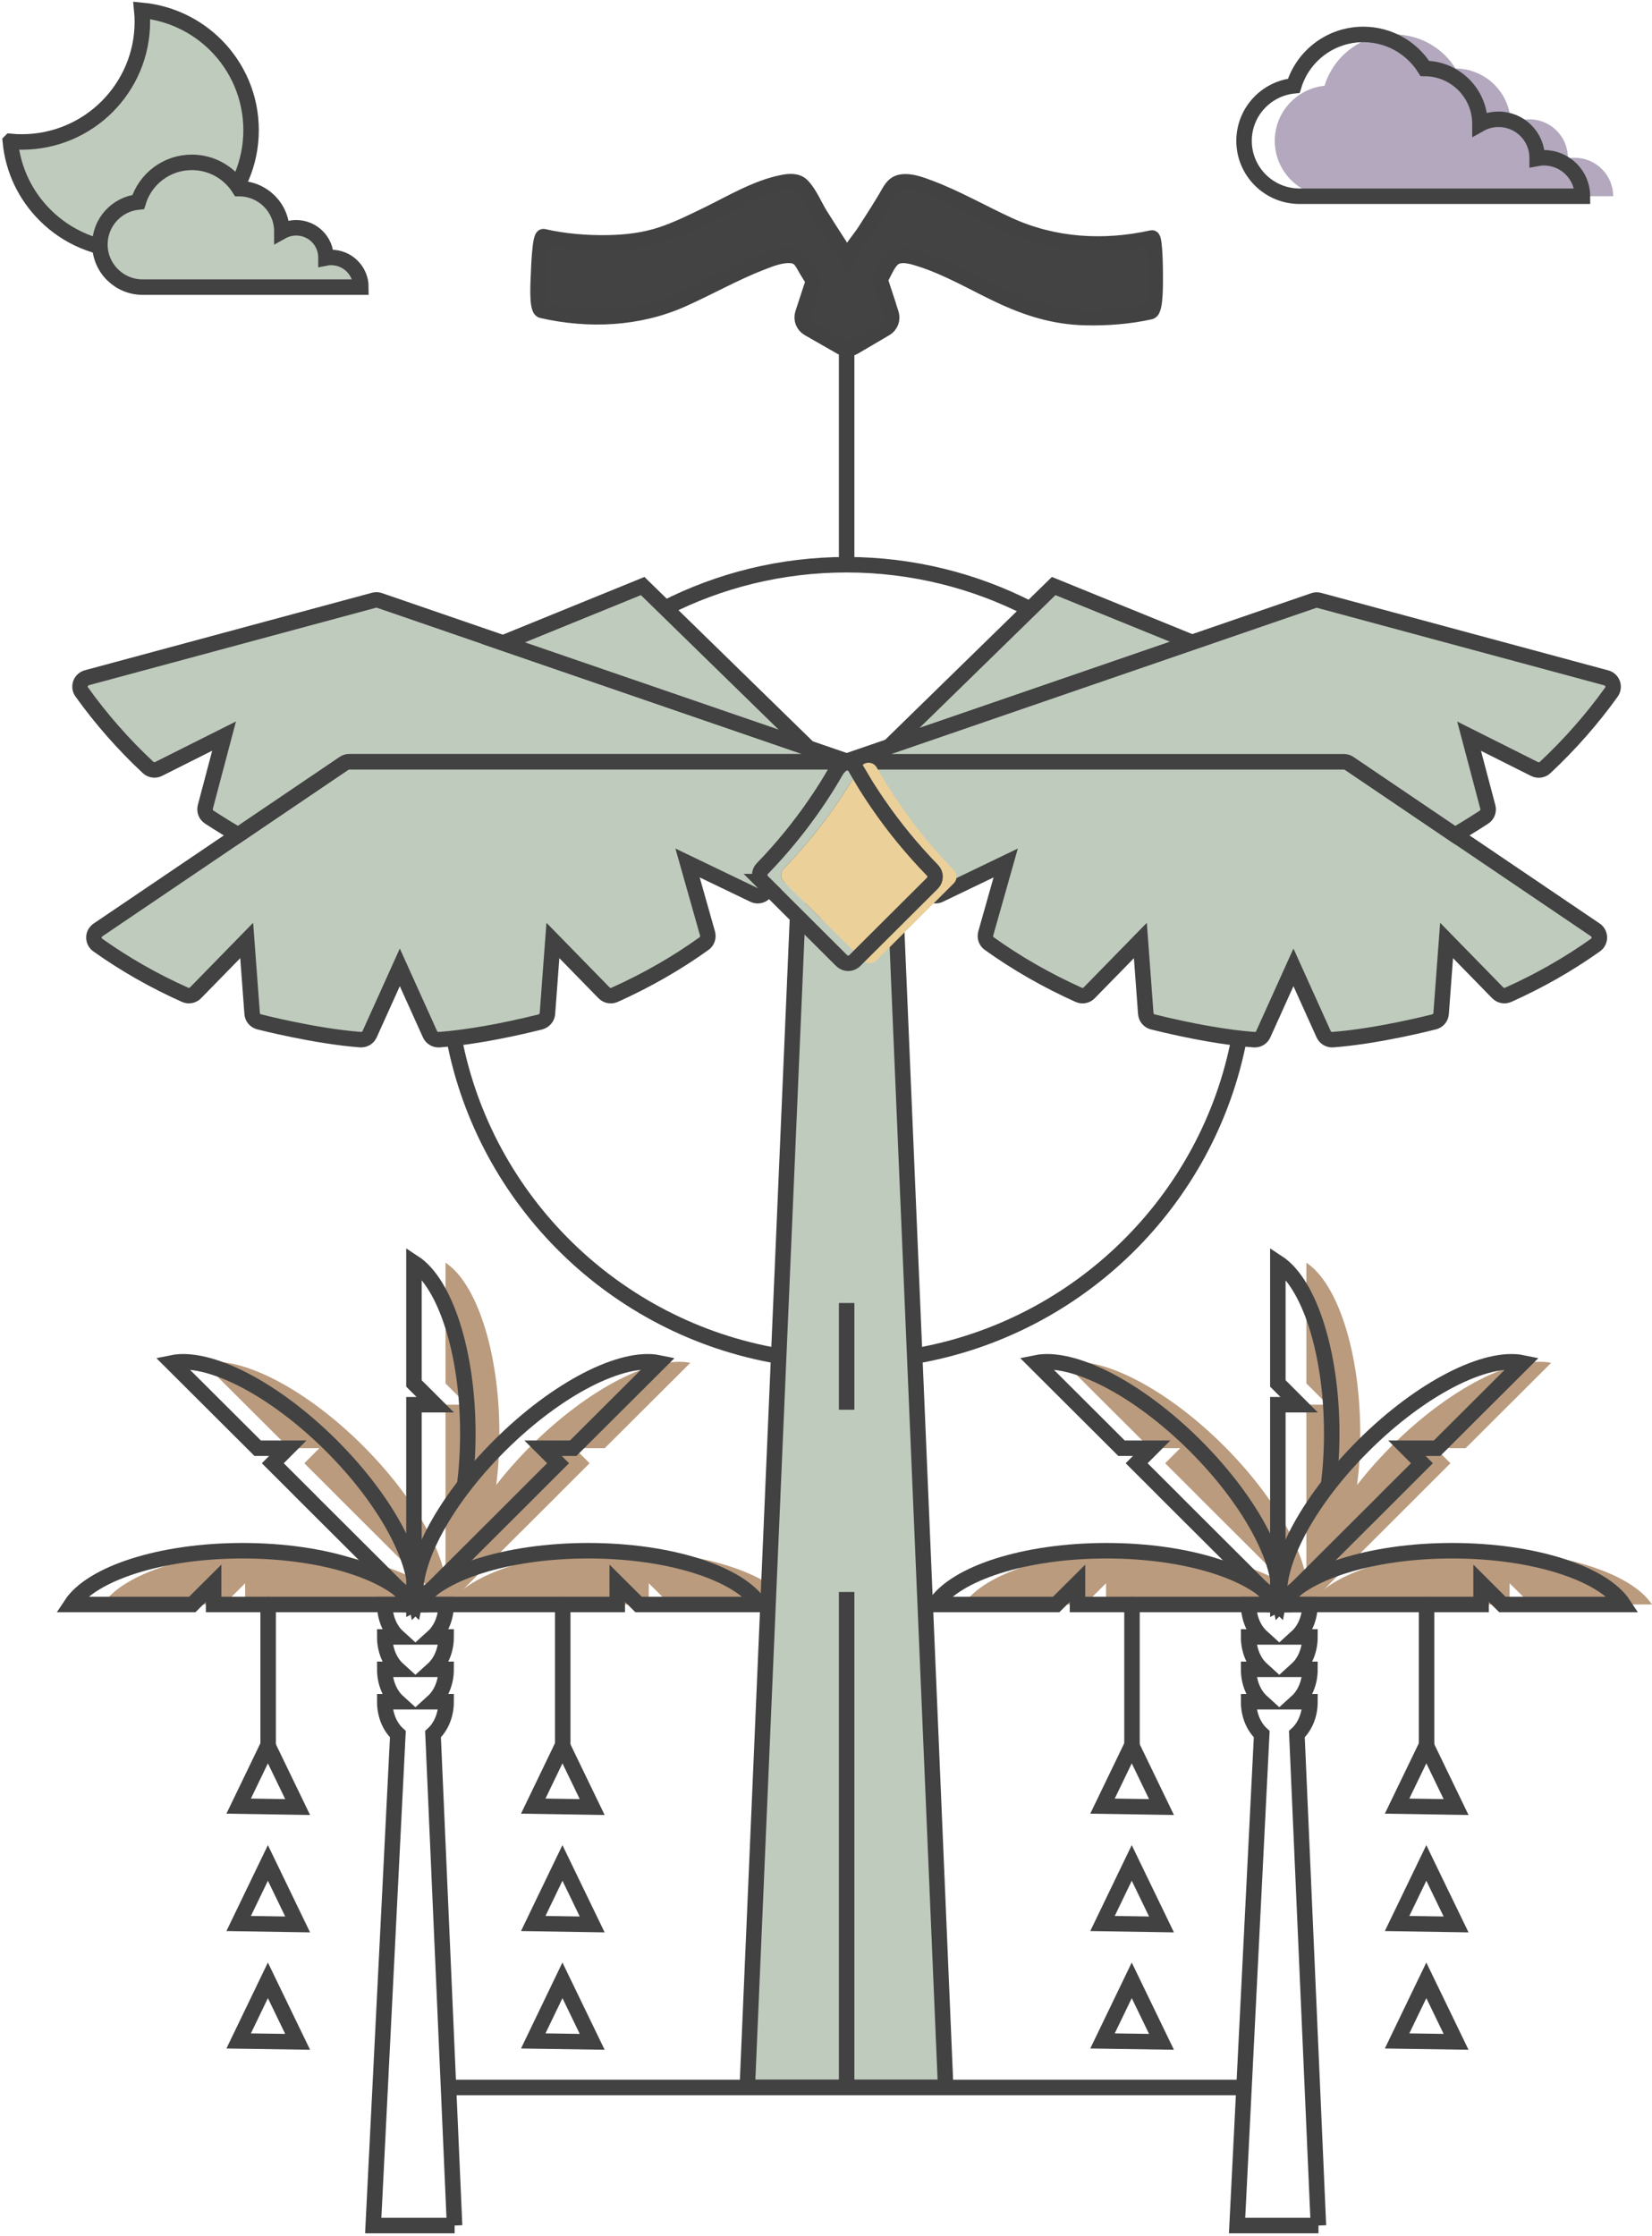 <svg width="320" height="433" viewBox="0 0 320 433" fill="none" xmlns="http://www.w3.org/2000/svg">
<path d="M150.834 262.622C119.087 257.211 93.944 232.519 87.953 201.069C87.044 196.369 86.578 191.513 86.578 186.552C86.578 172.312 90.449 158.97 97.193 147.513C101.163 140.789 106.114 134.71 111.868 129.487C116.951 124.861 122.663 120.903 128.859 117.761C139.401 112.392 151.342 109.364 163.995 109.364C176.648 109.364 188.884 112.465 199.524 117.965C205.564 121.074 211.146 124.958 216.122 129.479C221.876 134.71 226.827 140.789 230.797 147.513C237.541 158.97 241.412 172.312 241.412 186.552C241.412 191.513 240.946 196.361 240.037 201.061C234.046 232.51 208.912 257.195 177.18 262.622" stroke="#424242" stroke-width="3" stroke-miterlimit="10"/>
<path d="M56.36 310.726H86.291C82.33 304.72 68.973 300.313 53.103 300.313C37.233 300.313 23.86 304.72 19.907 310.726H43.355L47.488 306.613V310.726H56.368H56.36Z" fill="#BA9B7E"/>
<path d="M65.208 289.632L86.373 310.734C87.83 303.7 81.511 291.166 70.29 279.97C59.061 268.774 46.49 262.475 39.435 263.927L49.739 274.201L52.661 277.114L56.017 280.46H61.86L58.947 283.373L62.302 286.719L65.216 289.624L65.208 289.632Z" fill="#BA9B7E"/>
<path d="M116.796 310.726H86.866C90.827 304.72 104.184 300.313 120.054 300.313C135.932 300.313 149.297 304.72 153.25 310.726H138.682H134.548H129.801L125.668 306.613V310.726H120.921H116.796Z" fill="#BA9B7E"/>
<path d="M88.222 309.086C88.132 309.184 88.042 309.281 87.944 309.379C87.543 309.771 87.142 310.122 86.733 310.424C86.618 310.514 86.504 310.595 86.389 310.669C86.373 310.685 86.356 310.693 86.34 310.693C86.324 310.709 86.316 310.718 86.299 310.726V272.038H90.424L86.299 267.917V244.538C92.315 248.479 96.734 261.797 96.734 277.636C96.734 281.096 96.522 284.425 96.129 287.583" fill="#BA9B7E"/>
<path d="M107.948 289.632L86.783 310.734C85.326 303.7 91.644 291.166 102.865 279.97C114.094 268.774 126.666 262.475 133.721 263.927L123.416 274.201L120.495 277.114L117.139 280.46H111.295L114.209 283.373L110.853 286.719L107.94 289.624L107.948 289.632Z" fill="#BA9B7E"/>
<path d="M223.112 310.726H253.043C249.082 304.72 235.725 300.313 219.855 300.313C203.985 300.313 190.612 304.72 186.659 310.726H210.107L214.24 306.613V310.726H223.12H223.112Z" fill="#BA9B7E"/>
<path d="M231.96 289.632L253.125 310.734C254.582 303.7 248.263 291.166 237.042 279.97C225.813 268.774 213.242 262.475 206.187 263.927L216.491 274.201L219.413 277.114L222.769 280.46H228.612L225.699 283.373L229.054 286.719L231.968 289.624L231.96 289.632Z" fill="#BA9B7E"/>
<path d="M283.546 310.726H253.616C257.577 304.72 270.934 300.313 286.804 300.313C302.682 300.313 316.047 304.72 320 310.726H305.432H301.298H296.551L292.418 306.613V310.726H287.671H283.546Z" fill="#BA9B7E"/>
<path d="M254.974 309.086C254.884 309.184 254.794 309.281 254.696 309.379C254.295 309.771 253.894 310.122 253.485 310.424C253.37 310.514 253.256 310.595 253.141 310.669C253.125 310.685 253.108 310.693 253.092 310.693C253.076 310.709 253.067 310.718 253.051 310.726V272.038H257.176L253.051 267.917V244.538C259.067 248.479 263.486 261.797 263.486 277.636C263.486 281.096 263.274 284.425 262.881 287.583" fill="#BA9B7E"/>
<path d="M274.7 289.632L253.535 310.734C252.078 303.7 258.396 291.166 269.617 279.97C280.846 268.774 293.418 262.475 300.473 263.927L290.168 274.201L287.247 277.114L283.891 280.46H278.047L280.961 283.373L277.605 286.719L274.692 289.624L274.7 289.632Z" fill="#BA9B7E"/>
<path d="M183.18 404.26L173.538 176.573L154.542 176.336L144.753 404.26H183.18Z" fill="#BFCBBD" stroke="#424242" stroke-width="3" stroke-miterlimit="10"/>
<path d="M164.11 151.267C164.576 151.267 165.035 151.095 165.362 150.761L165.567 150.557C166.074 150.043 166.229 149.276 165.951 148.607C165.673 147.937 165.018 147.505 164.298 147.505H163.995C163.324 147.505 162.702 147.88 162.399 148.484C162.121 149.039 162.137 149.692 162.456 150.214C162.702 150.728 163.193 151.12 163.75 151.226C163.872 151.25 163.995 151.259 164.118 151.259L164.11 151.267Z" fill="#BFCBBD" stroke="#424242" stroke-width="3" stroke-miterlimit="10"/>
<path d="M162.555 150.427C162.555 150.427 162.58 150.443 162.572 150.451C162.613 150.517 162.662 150.582 162.695 150.655L164.086 153.03C164.503 153.724 164.888 154.36 165.305 154.988C165.886 155.902 166.476 156.8 167.098 157.706C170.347 162.431 174.022 166.919 178.04 171.04C178.679 171.684 179.317 172.321 179.964 172.949C180.504 173.48 181.314 173.61 182.002 173.284L194.81 167.123L190.939 180.791C190.743 181.517 191.005 182.293 191.619 182.733C196.906 186.528 202.733 189.865 208.953 192.664C209.641 192.974 210.451 192.819 210.975 192.281L220.894 182.138L221.942 196.287C221.999 197.054 222.548 197.715 223.301 197.903C230.716 199.739 237.664 200.963 242.935 201.347C242.976 201.347 243.017 201.347 243.058 201.347C243.77 201.347 244.408 200.939 244.695 200.294L250.547 187.336L256.399 200.294C256.718 200.98 257.422 201.396 258.167 201.339C266.793 200.702 277.359 198.009 277.809 197.887C278.554 197.699 279.094 197.054 279.152 196.287L280.207 182.129L290.119 192.273C290.651 192.811 291.453 192.966 292.14 192.656C298.148 189.971 303.828 186.732 309.05 183.019C309.532 182.684 309.811 182.129 309.803 181.542C309.803 180.954 309.5 180.408 309.017 180.081L281.877 161.712L261.359 147.824C261.056 147.628 260.712 147.514 260.352 147.514H164.315C163.832 147.514 163.382 147.701 163.038 148.044L162.842 148.24C162.269 148.819 162.154 149.725 162.58 150.427H162.555Z" fill="#BFCBBD" stroke="#424242" stroke-width="3" stroke-miterlimit="10"/>
<path d="M172.277 144.567L230.895 124.395L204.099 113.493L172.277 144.567Z" fill="#BFCBBD" stroke="#424242" stroke-width="3" stroke-miterlimit="10"/>
<path d="M162.441 150.206C162.162 149.545 162.301 148.761 162.817 148.239L163.013 148.043C163.308 147.75 163.701 147.562 164.11 147.521H164.135C164.184 147.521 164.241 147.521 164.29 147.521H260.327C260.687 147.521 261.039 147.635 261.334 147.831L281.852 161.72C285.085 159.81 287.344 158.317 287.459 158.244C288.097 157.828 288.4 157.036 288.203 156.293L284.57 142.568L297.255 148.933C297.927 149.267 298.737 149.153 299.293 148.639C304.073 144.167 308.395 139.255 312.135 134.04C312.47 133.559 312.56 132.947 312.364 132.4C312.168 131.845 311.709 131.421 311.136 131.274L255.523 116.267C255.187 116.17 254.811 116.186 254.475 116.3L236.035 122.641L230.887 124.411L172.27 144.575L164.348 147.293L164.258 147.333L163.996 147.423L163.693 147.529L163.57 147.57C163.57 147.57 163.529 147.57 163.505 147.595C163.382 147.627 163.267 147.676 163.161 147.733C162.702 147.954 162.351 148.362 162.228 148.868C162.187 149.014 162.162 149.161 162.162 149.316C162.162 149.749 162.31 150.132 162.555 150.443C162.514 150.377 162.481 150.312 162.449 150.239C162.449 150.239 162.449 150.238 162.449 150.222L162.441 150.206Z" fill="#BFCBBD" stroke="#424242" stroke-width="3" stroke-miterlimit="10"/>
<path d="M18.19 181.542C18.19 182.13 18.46 182.685 18.943 183.019C24.148 186.724 29.836 189.972 35.852 192.656C36.539 192.966 37.341 192.811 37.873 192.273L47.785 182.13L48.841 196.288C48.898 197.063 49.438 197.699 50.183 197.887C50.633 198.001 61.199 200.694 69.826 201.339C70.57 201.388 71.282 200.98 71.594 200.294L77.445 187.336L83.297 200.294C83.592 200.931 84.23 201.347 84.934 201.347C84.975 201.347 85.024 201.347 85.065 201.347C90.336 200.964 97.285 199.748 104.634 197.92C105.428 197.716 106.05 196.989 106.05 196.165L107.098 182.13L117.017 192.281C117.541 192.82 118.351 192.966 119.039 192.665C125.259 189.874 131.095 186.528 136.374 182.734C136.988 182.293 137.249 181.518 137.053 180.791L133.182 167.123L145.991 173.284C146.678 173.619 147.488 173.48 148.028 172.949C148.79 172.215 149.526 171.464 150.246 170.714C154.15 166.682 157.743 162.3 160.894 157.698C161.508 156.8 162.106 155.903 162.695 154.972C163.112 154.336 163.522 153.667 163.923 152.998C164.005 152.883 164.111 152.712 164.209 152.533L165.191 150.86C165.191 150.86 165.216 150.819 165.224 150.794C165.249 150.762 165.265 150.737 165.273 150.713L165.535 150.231C165.535 150.231 165.568 150.174 165.576 150.142C165.617 150.076 165.641 150.011 165.666 149.946C165.682 149.921 165.691 149.897 165.699 149.872C165.732 149.782 165.748 149.693 165.764 149.611C165.805 149.415 165.805 149.219 165.764 149.032C165.748 148.942 165.723 148.852 165.699 148.771C165.674 148.689 165.65 148.616 165.601 148.542C165.584 148.485 165.551 148.428 165.511 148.379C165.478 148.33 165.453 148.273 165.412 148.232C165.273 148.044 165.093 147.897 164.888 147.775C164.831 147.734 164.766 147.71 164.7 147.685C164.659 147.661 164.61 147.645 164.569 147.628L164.455 147.587C164.299 147.547 164.144 147.53 163.98 147.53H67.64C67.28 147.53 66.928 147.645 66.634 147.84L46.115 161.729L18.975 180.098C18.492 180.432 18.19 180.971 18.19 181.558V181.542Z" fill="#BFCBBD" stroke="#424242" stroke-width="3" stroke-miterlimit="10"/>
<path d="M165.789 149.301C165.789 149.399 165.781 149.497 165.765 149.595" stroke="#424242" stroke-width="3" stroke-miterlimit="10"/>
<path d="M165.765 149.016C165.781 149.114 165.789 149.211 165.789 149.301C165.789 149.203 165.781 149.105 165.765 149.016Z" fill="#BFCBBD" stroke="#424242" stroke-width="3" stroke-miterlimit="10"/>
<path d="M15.847 134.025C19.579 139.239 23.893 144.152 28.681 148.623C29.237 149.137 30.047 149.26 30.719 148.917L43.404 142.552L39.771 156.278C39.582 157.02 39.877 157.804 40.515 158.228C40.63 158.301 42.889 159.795 46.122 161.704L66.64 147.816C66.943 147.62 67.287 147.505 67.647 147.505H163.987C164.028 147.505 164.077 147.505 164.109 147.505C164.224 147.505 164.347 147.53 164.453 147.554L164.281 147.497L164.158 147.456L163.987 147.399L156.629 144.87L97.414 124.502L92.258 122.731L73.491 116.276C73.155 116.162 72.779 116.154 72.443 116.244L16.829 131.25C16.265 131.397 15.806 131.821 15.602 132.368C15.414 132.923 15.487 133.535 15.839 134.017L15.847 134.025Z" fill="#BFCBBD" stroke="#424242" stroke-width="3" stroke-miterlimit="10"/>
<path d="M151.833 170.729L166.377 185.222L167.187 186.03C167.539 186.373 167.997 186.552 168.456 186.552C168.914 186.552 169.372 186.373 169.724 186.03L184.759 171.056C185.447 170.354 185.463 169.236 184.776 168.542C180.904 164.56 177.352 160.235 174.226 155.666C173.62 154.801 173.047 153.936 172.483 153.046C172.073 152.434 171.713 151.83 171.353 151.226L170.011 148.958C169.978 148.884 169.88 148.729 169.782 148.558C169.487 148.093 169.004 147.791 168.464 147.726C167.924 147.66 167.375 147.848 166.983 148.232L166.508 148.713C166.385 148.827 166.287 148.966 166.205 149.113L166.074 149.333L165.264 150.704C165.19 150.835 165.117 150.965 165.035 151.096C164.625 151.773 164.241 152.401 163.84 153.022C163.25 153.936 162.686 154.801 162.088 155.666C159.044 160.113 155.59 164.332 151.817 168.224C151.137 168.918 151.146 170.036 151.833 170.729Z" fill="#EBD099"/>
<path d="M97.422 124.518L156.637 144.877L124.488 113.493L97.422 124.518Z" fill="#BFCBBD" stroke="#424242" stroke-width="3" stroke-miterlimit="10"/>
<path d="M147.675 170.729L163.029 186.03C163.381 186.373 163.84 186.552 164.298 186.552C164.756 186.552 165.215 186.373 165.567 186.03L166.377 185.222L151.833 170.729C151.146 170.036 151.137 168.918 151.817 168.224C155.59 164.332 159.044 160.113 162.088 155.666C162.686 154.801 163.25 153.936 163.84 153.022C164.241 152.401 164.625 151.773 165.035 151.096C165.117 150.965 165.19 150.835 165.264 150.704L166.074 149.333L165.853 148.958C165.82 148.884 165.722 148.729 165.624 148.558C165.329 148.093 164.846 147.791 164.298 147.726C163.766 147.66 163.218 147.848 162.825 148.232L162.35 148.713C162.227 148.827 162.129 148.966 162.047 149.113L161.106 150.704C161.032 150.835 160.951 150.965 160.869 151.096C160.468 151.773 160.083 152.401 159.674 153.022C159.093 153.936 158.528 154.801 157.931 155.666C154.886 160.113 151.432 164.332 147.651 168.224C146.972 168.918 146.98 170.036 147.675 170.729Z" fill="#BFCBBD"/>
<path d="M147.676 170.729L163.03 186.03C163.382 186.373 163.84 186.552 164.298 186.552C164.757 186.552 165.223 186.373 165.567 186.03L180.602 171.056C181.297 170.354 181.314 169.236 180.626 168.542C176.755 164.56 173.195 160.235 170.068 155.674C169.463 154.809 168.898 153.936 168.325 153.046C167.916 152.434 167.556 151.83 167.196 151.226L165.853 148.958C165.821 148.893 165.722 148.729 165.624 148.558C165.329 148.093 164.847 147.791 164.306 147.726C163.766 147.66 163.226 147.848 162.833 148.232L162.35 148.713C162.236 148.827 162.129 148.974 162.047 149.121L161.114 150.712C161.041 150.843 160.959 150.973 160.877 151.104C160.468 151.781 160.091 152.41 159.682 153.03C159.101 153.944 158.528 154.809 157.931 155.674C154.886 160.113 151.432 164.34 147.659 168.224C146.98 168.926 146.988 170.044 147.684 170.729H147.676Z" stroke="#424242" stroke-width="3" stroke-miterlimit="10"/>
<path d="M217.587 310.726H247.518C243.556 304.72 230.199 300.313 214.329 300.313C198.46 300.313 185.086 304.72 181.133 310.726H204.582L208.715 306.613V310.726H217.595H217.587Z" stroke="#424242" stroke-width="3" stroke-miterlimit="10"/>
<path d="M226.434 289.632L247.599 310.734C249.056 303.7 242.738 291.166 231.517 279.97C220.288 268.774 207.716 262.475 200.661 263.927L210.966 274.201L213.888 277.114L217.243 280.46H223.087L220.173 283.373L223.529 286.719L226.443 289.624L226.434 289.632Z" stroke="#424242" stroke-width="3" stroke-miterlimit="10"/>
<path d="M278.021 310.726H248.09C252.051 304.72 265.409 300.313 281.278 300.313C297.156 300.313 310.522 304.72 314.475 310.726H299.906H295.773H291.026L286.893 306.613V310.726H282.146H278.021Z" stroke="#424242" stroke-width="3" stroke-miterlimit="10"/>
<path d="M255.384 431L251.21 335.835C252.741 334.448 253.747 332.155 253.747 329.56H251.21C252.741 328.173 253.747 325.88 253.747 323.285H251.21C252.741 321.898 253.747 319.605 253.747 317.01H251.21C252.741 315.622 253.747 313.329 253.747 310.734H241.864C241.864 313.329 242.87 315.622 244.401 317.01H241.864C241.864 319.605 242.87 321.898 244.401 323.285H241.864C241.864 325.88 242.87 328.173 244.401 329.56H241.864C241.864 332.155 242.87 334.448 244.401 335.835L239.629 431H255.393H255.384Z" stroke="#424242" stroke-width="3" stroke-miterlimit="10"/>
<path d="M249.449 309.086C249.359 309.184 249.269 309.281 249.171 309.379C248.77 309.771 248.369 310.122 247.959 310.424C247.845 310.514 247.73 310.595 247.616 310.669C247.599 310.685 247.583 310.693 247.567 310.693C247.55 310.709 247.542 310.718 247.526 310.726V272.038H251.651L247.526 267.917V244.538C253.541 248.479 257.961 261.797 257.961 277.636C257.961 281.096 257.748 284.425 257.355 287.583" stroke="#424242" stroke-width="3" stroke-miterlimit="10"/>
<path d="M269.174 289.632L248.009 310.734C246.552 303.7 252.871 291.166 264.092 279.97C275.321 268.774 287.892 262.475 294.947 263.927L284.643 274.201L281.721 277.114L278.365 280.46H272.522L275.435 283.373L272.08 286.719L269.166 289.624L269.174 289.632Z" stroke="#424242" stroke-width="3" stroke-miterlimit="10"/>
<path d="M50.247 310.726H80.178C76.216 304.72 62.859 300.313 46.99 300.313C31.12 300.313 17.746 304.72 13.793 310.726H37.242L41.375 306.613V310.726H50.255H50.247Z" stroke="#424242" stroke-width="3" stroke-miterlimit="10"/>
<path d="M59.102 289.632L80.267 310.734C81.724 303.7 75.406 291.166 64.185 279.97C52.956 268.774 40.385 262.475 33.329 263.927L43.634 274.201L46.556 277.114L49.911 280.46H55.755L52.841 283.373L56.197 286.719L59.111 289.624L59.102 289.632Z" stroke="#424242" stroke-width="3" stroke-miterlimit="10"/>
<path d="M110.691 310.726H80.76C84.721 304.72 98.079 300.313 113.948 300.313C129.826 300.313 143.191 304.72 147.145 310.726H132.576H128.443H123.696L119.563 306.613V310.726H114.816H110.691Z" stroke="#424242" stroke-width="3" stroke-miterlimit="10"/>
<path d="M88.052 431L83.878 335.835C85.409 334.448 86.415 332.155 86.415 329.56H83.878C85.409 328.173 86.415 325.88 86.415 323.285H83.878C85.409 321.898 86.415 319.605 86.415 317.01H83.878C85.409 315.622 86.415 313.329 86.415 310.734H74.532C74.532 313.329 75.538 315.622 77.069 317.01H74.532C74.532 319.605 75.538 321.898 77.069 323.285H74.532C74.532 325.88 75.538 328.173 77.069 329.56H74.532C74.532 332.155 75.538 334.448 77.069 335.835L72.297 431H88.061H88.052Z" stroke="#424242" stroke-width="3" stroke-miterlimit="10"/>
<path d="M82.109 309.086C82.019 309.184 81.929 309.281 81.831 309.379C81.43 309.771 81.029 310.122 80.62 310.424C80.505 310.514 80.391 310.595 80.276 310.669C80.26 310.685 80.243 310.693 80.227 310.693C80.21 310.709 80.202 310.718 80.186 310.726V272.038H84.311L80.186 267.917V244.538C86.201 248.479 90.621 261.797 90.621 277.636C90.621 281.096 90.408 284.425 90.015 287.583" stroke="#424242" stroke-width="3" stroke-miterlimit="10"/>
<path d="M101.842 289.632L80.677 310.734C79.22 303.7 85.539 291.166 96.76 279.97C107.989 268.774 120.56 262.475 127.615 263.927L117.311 274.201L114.389 277.114L111.033 280.46H105.19L108.103 283.373L104.748 286.719L101.834 289.624L101.842 289.632Z" stroke="#424242" stroke-width="3" stroke-miterlimit="10"/>
<path d="M297.534 38.003H312.479C312.479 33.891 309.131 30.553 305.006 30.553C304.556 30.553 304.122 30.586 303.705 30.667C303.705 30.635 303.705 30.594 303.705 30.553C303.705 26.44 300.357 23.103 296.232 23.103C294.923 23.103 293.687 23.437 292.623 24.033V23.976C292.623 18.084 287.851 13.302 281.95 13.261C279.47 9.296 275.051 6.668 270.026 6.668C263.683 6.668 258.314 10.854 256.57 16.615C251.152 17.17 246.929 21.732 246.929 27.281C246.929 33.197 251.741 38.003 257.683 38.003H297.534Z" fill="#B3A8BD"/>
<path d="M291.591 38.003H306.527C306.527 33.891 303.18 30.553 299.055 30.553C298.605 30.553 298.171 30.586 297.754 30.667C297.754 30.635 297.754 30.594 297.754 30.553C297.754 26.44 294.406 23.103 290.281 23.103C288.972 23.103 287.736 23.437 286.672 24.033V23.976C286.672 18.084 281.9 13.302 275.999 13.261C273.519 9.296 269.1 6.668 264.074 6.668C257.731 6.668 252.362 10.854 250.619 16.615C245.201 17.17 240.978 21.732 240.978 27.281C240.978 33.197 245.79 38.003 251.732 38.003H291.591Z" stroke="#424242" stroke-width="3" stroke-miterlimit="10"/>
<path d="M241.109 404.259H86.873" stroke="#424242" stroke-width="3" stroke-miterlimit="10"/>
<path d="M276.336 310.727V338.039" stroke="#424243" stroke-width="3" stroke-linecap="round" stroke-linejoin="round"/>
<path d="M219.273 310.727V338.039" stroke="#424243" stroke-width="3" stroke-linecap="round" stroke-linejoin="round"/>
<path d="M109.004 310.727V338.039" stroke="#424243" stroke-width="3" stroke-linecap="round" stroke-linejoin="round"/>
<path d="M51.941 310.727V338.039" stroke="#424243" stroke-width="3" stroke-linecap="round" stroke-linejoin="round"/>
<path d="M163.996 404.259V308.303" stroke="#424242" stroke-width="3" stroke-miterlimit="10"/>
<path d="M163.996 273.01V252.34" stroke="#424242" stroke-width="3" stroke-miterlimit="10"/>
<path d="M46.229 349.773L51.892 338.039L57.654 349.953L46.229 349.773Z" stroke="#424242" stroke-width="3" stroke-miterlimit="10"/>
<path d="M46.229 372.508L51.892 360.773L57.654 372.687L46.229 372.508Z" stroke="#424242" stroke-width="3" stroke-miterlimit="10"/>
<path d="M46.229 395.25L51.892 383.508L57.654 395.422L46.229 395.25Z" stroke="#424242" stroke-width="3" stroke-miterlimit="10"/>
<path d="M103.292 349.773L108.947 338.039L114.709 349.953L103.292 349.773Z" stroke="#424242" stroke-width="3" stroke-miterlimit="10"/>
<path d="M103.292 372.508L108.947 360.773L114.709 372.687L103.292 372.508Z" stroke="#424242" stroke-width="3" stroke-miterlimit="10"/>
<path d="M103.292 395.25L108.947 383.508L114.709 395.422L103.292 395.25Z" stroke="#424242" stroke-width="3" stroke-miterlimit="10"/>
<path d="M213.561 349.773L219.224 338.039L224.986 349.953L213.561 349.773Z" stroke="#424242" stroke-width="3" stroke-miterlimit="10"/>
<path d="M213.561 372.508L219.224 360.773L224.986 372.687L213.561 372.508Z" stroke="#424242" stroke-width="3" stroke-miterlimit="10"/>
<path d="M213.561 395.25L219.224 383.508L224.986 395.422L213.561 395.25Z" stroke="#424242" stroke-width="3" stroke-miterlimit="10"/>
<path d="M270.623 349.773L276.287 338.039L282.049 349.953L270.623 349.773Z" stroke="#424242" stroke-width="3" stroke-miterlimit="10"/>
<path d="M270.623 372.508L276.287 360.773L282.049 372.687L270.623 372.508Z" stroke="#424242" stroke-width="3" stroke-miterlimit="10"/>
<path d="M270.623 395.25L276.287 383.508L282.049 395.422L270.623 395.25Z" stroke="#424242" stroke-width="3" stroke-miterlimit="10"/>
<path d="M164.11 49.778C163.823 49.093 163.226 48.424 162.817 47.795C161.483 45.739 160.157 43.675 158.855 41.594C157.775 39.855 156.85 37.53 155.443 36.036C154.428 34.951 152.873 35.098 151.522 35.376C146.497 36.379 141.734 39.268 137.175 41.488C134.245 42.916 131.282 44.393 128.18 45.429C124.841 46.547 121.289 46.971 117.778 47.028C113.62 47.102 109.339 46.759 105.272 45.829C104.584 45.674 104.339 52.398 104.33 52.953C104.314 53.777 103.839 59.856 104.961 60.117C114.054 62.182 123.646 61.774 132.19 57.963C137.363 55.654 142.323 52.814 147.618 50.774C149.329 50.113 151.342 49.313 153.225 49.468C155.009 49.615 155.402 50.855 156.236 52.251C156.67 52.977 157.129 53.687 157.571 54.405C157.39 54.96 157.21 55.523 157.03 56.078C157.03 56.086 157.022 56.094 157.014 56.103L155.508 60.713C155.148 61.823 155.614 63.022 156.629 63.602L162.94 67.209C163.709 67.649 164.65 67.641 165.419 67.192L171.509 63.618C172.515 63.031 172.966 61.815 172.597 60.713L171.46 57.196C171.46 57.196 171.46 57.196 171.468 57.196C171.132 56.168 170.78 55.148 170.461 54.12C170.486 54.087 170.51 54.046 170.527 54.014C171.304 52.765 172.123 50.333 173.547 49.721C175.02 49.085 176.992 49.738 178.416 50.195C183.638 51.876 188.483 54.732 193.419 57.082C198.886 59.685 204.198 61.374 210.311 61.505C214.469 61.594 218.75 61.268 222.825 60.362C223.939 60.117 223.75 54.111 223.767 53.238C223.775 52.716 223.734 45.943 223.136 46.082C213.773 48.163 204.099 47.567 195.375 43.568C190.259 41.218 185.34 38.37 180.061 36.387C178.425 35.775 176.428 34.992 174.635 35.261C172.941 35.514 172.393 36.991 171.599 38.313C170.289 40.508 168.906 42.663 167.523 44.801C166.541 46.327 164.912 48.065 164.274 49.762H164.118L164.11 49.778Z" fill="#434343" stroke="#424242" stroke-width="3" stroke-miterlimit="10"/>
<path d="M163.996 109.364V67.29" stroke="#424242" stroke-width="3" stroke-miterlimit="10"/>
<path d="M2 27.395C2.515 32.952 4.995 37.946 8.744 41.675C12.967 45.894 18.819 48.497 25.268 48.497C31.717 48.497 37.561 45.886 41.792 41.675C46.024 37.456 48.635 31.63 48.635 25.2C48.635 18.769 46.016 12.943 41.792 8.724C38.052 4.995 33.043 2.522 27.47 2C27.543 2.718 27.576 3.461 27.576 4.195C27.576 10.625 24.957 16.452 20.734 20.671C16.503 24.89 10.659 27.493 4.209 27.493C3.465 27.493 2.728 27.46 2.008 27.387L2 27.395Z" fill="#BFCBBD" stroke="#424242" stroke-width="3" stroke-miterlimit="10"/>
<path d="M58.383 55.605H69.906C69.906 52.431 67.328 49.86 64.144 49.86C63.801 49.86 63.465 49.885 63.138 49.95C63.138 49.925 63.138 49.893 63.138 49.86C63.138 46.686 60.559 44.115 57.376 44.115C56.369 44.115 55.411 44.376 54.593 44.833V44.792C54.593 40.247 50.918 36.559 46.359 36.526C44.444 33.474 41.039 31.442 37.16 31.442C32.266 31.442 28.133 34.674 26.782 39.113C22.608 39.537 19.351 43.063 19.351 47.339C19.351 51.908 23.066 55.605 27.642 55.605H58.383Z" fill="#BFCBBD" stroke="#424242" stroke-width="3" stroke-miterlimit="10"/>
</svg>
